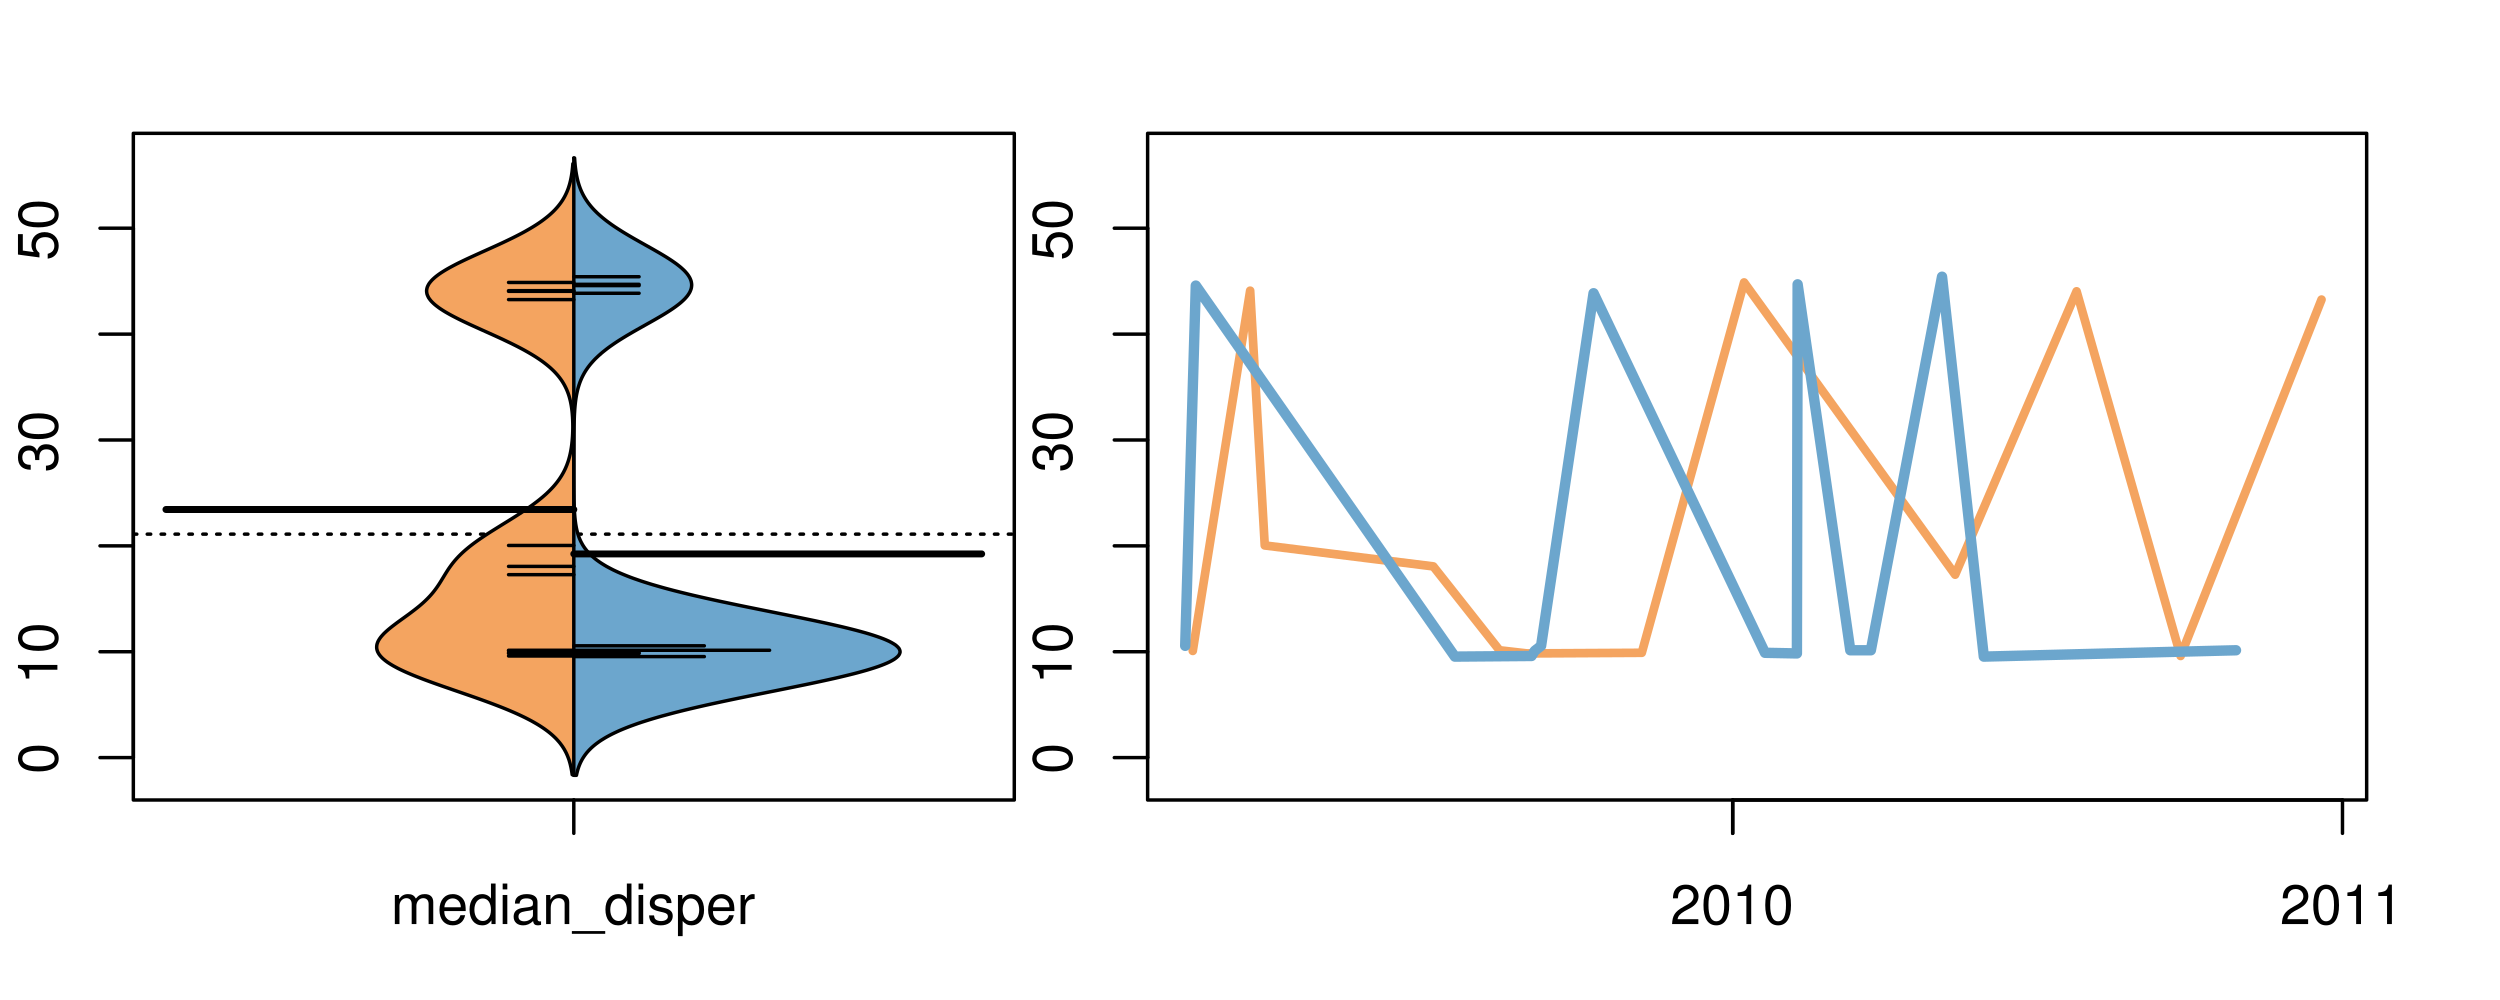 <?xml version="1.0" encoding="UTF-8"?>
<svg xmlns="http://www.w3.org/2000/svg" xmlns:xlink="http://www.w3.org/1999/xlink" width="540pt" height="216pt" viewBox="0 0 540 216" version="1.1">
<defs>
<g>
<symbol overflow="visible" id="glyph0-0">
<path style="stroke:none;" d="M -8.516 -3.297 C -8.516 -2.516 -8.156 -1.781 -7.578 -1.344 C -6.828 -0.797 -5.688 -0.516 -4.109 -0.516 C -1.25 -0.516 0.281 -1.469 0.281 -3.297 C 0.281 -5.094 -1.25 -6.078 -4.047 -6.078 C -5.703 -6.078 -6.797 -5.812 -7.578 -5.25 C -8.172 -4.812 -8.516 -4.109 -8.516 -3.297 Z M -7.578 -3.297 C -7.578 -4.438 -6.422 -5 -4.141 -5 C -1.734 -5 -0.594 -4.453 -0.594 -3.281 C -0.594 -2.156 -1.781 -1.594 -4.109 -1.594 C -6.438 -1.594 -7.578 -2.156 -7.578 -3.297 Z M -7.578 -3.297 "/>
</symbol>
<symbol overflow="visible" id="glyph0-1">
<path style="stroke:none;" d="M -6.062 -3.109 L 0 -3.109 L 0 -4.156 L -8.516 -4.156 L -8.516 -3.469 C -7.203 -3.094 -7.016 -2.859 -6.812 -1.219 L -6.062 -1.219 Z M -6.062 -3.109 "/>
</symbol>
<symbol overflow="visible" id="glyph0-2">
<path style="stroke:none;" d="M -3.906 -2.656 L -3.906 -3.234 C -3.906 -4.391 -3.391 -4.984 -2.359 -4.984 C -1.297 -4.984 -0.656 -4.328 -0.656 -3.234 C -0.656 -2.078 -1.234 -1.516 -2.469 -1.438 L -2.469 -0.391 C -1.781 -0.438 -1.344 -0.547 -0.953 -0.75 C -0.141 -1.188 0.281 -2.031 0.281 -3.188 C 0.281 -4.938 -0.766 -6.078 -2.375 -6.078 C -3.453 -6.078 -4.062 -5.656 -4.406 -4.625 C -4.719 -5.422 -5.312 -5.812 -6.172 -5.812 C -7.625 -5.812 -8.516 -4.844 -8.516 -3.234 C -8.516 -1.516 -7.578 -0.594 -5.766 -0.562 L -5.766 -1.625 C -6.281 -1.625 -6.562 -1.688 -6.828 -1.812 C -7.297 -2.047 -7.578 -2.578 -7.578 -3.234 C -7.578 -4.172 -7.031 -4.734 -6.125 -4.734 C -5.531 -4.734 -5.172 -4.531 -4.984 -4.062 C -4.859 -3.766 -4.812 -3.391 -4.797 -2.656 Z M -3.906 -2.656 "/>
</symbol>
<symbol overflow="visible" id="glyph0-3">
<path style="stroke:none;" d="M -8.516 -5.719 L -8.516 -1.312 L -3.875 -0.688 L -3.875 -1.656 C -4.469 -2.141 -4.672 -2.562 -4.672 -3.219 C -4.672 -4.359 -3.891 -5.078 -2.625 -5.078 C -1.406 -5.078 -0.656 -4.375 -0.656 -3.219 C -0.656 -2.297 -1.125 -1.734 -2.094 -1.469 L -2.094 -0.422 C -1.391 -0.562 -1.062 -0.688 -0.75 -0.938 C -0.094 -1.422 0.281 -2.281 0.281 -3.234 C 0.281 -4.953 -0.969 -6.156 -2.766 -6.156 C -4.453 -6.156 -5.609 -5.047 -5.609 -3.406 C -5.609 -2.812 -5.453 -2.328 -5.094 -1.844 L -7.469 -2.172 L -7.469 -5.719 Z M -8.516 -5.719 "/>
</symbol>
<symbol overflow="visible" id="glyph0-4">
<path style="stroke:none;" d="M -8.75 -5.938 L -8.75 -4.938 L -5.5 -4.938 C -6.125 -4.531 -6.469 -3.859 -6.469 -3.016 C -6.469 -1.375 -5.156 -0.312 -3.156 -0.312 C -1.031 -0.312 0.281 -1.359 0.281 -3.047 C 0.281 -3.906 -0.047 -4.516 -0.828 -5.047 L 0 -5.047 L 0 -5.938 Z M -5.531 -3.188 C -5.531 -4.266 -4.578 -4.938 -3.078 -4.938 C -1.625 -4.938 -0.656 -4.25 -0.656 -3.188 C -0.656 -2.094 -1.625 -1.359 -3.094 -1.359 C -4.562 -1.359 -5.531 -2.094 -5.531 -3.188 Z M -5.531 -3.188 "/>
</symbol>
<symbol overflow="visible" id="glyph0-5">
<path style="stroke:none;" d="M -6.281 -3.094 L -6.281 -2.047 L -7.266 -2.047 C -7.688 -2.047 -7.906 -2.297 -7.906 -2.75 C -7.906 -2.828 -7.906 -2.875 -7.891 -3.094 L -8.719 -3.094 C -8.766 -2.875 -8.781 -2.734 -8.781 -2.531 C -8.781 -1.609 -8.25 -1.062 -7.359 -1.062 L -6.281 -1.062 L -6.281 -0.219 L -5.469 -0.219 L -5.469 -1.062 L 0 -1.062 L 0 -2.047 L -5.469 -2.047 L -5.469 -3.094 Z M -6.281 -3.094 "/>
</symbol>
<symbol overflow="visible" id="glyph0-6">
<path style="stroke:none;" d="M 1.516 -6.938 L 1.516 0.266 L 2.109 0.266 L 2.109 -6.938 Z M 1.516 -6.938 "/>
</symbol>
<symbol overflow="visible" id="glyph0-7">
<path style="stroke:none;" d="M -6.469 -3.266 C -6.469 -1.5 -5.203 -0.438 -3.094 -0.438 C -0.984 -0.438 0.281 -1.484 0.281 -3.281 C 0.281 -5.047 -0.984 -6.125 -3.047 -6.125 C -5.219 -6.125 -6.469 -5.078 -6.469 -3.266 Z M -5.547 -3.281 C -5.547 -4.406 -4.625 -5.078 -3.062 -5.078 C -1.578 -5.078 -0.641 -4.375 -0.641 -3.281 C -0.641 -2.156 -1.578 -1.469 -3.094 -1.469 C -4.609 -1.469 -5.547 -2.156 -5.547 -3.281 Z M -5.547 -3.281 "/>
</symbol>
<symbol overflow="visible" id="glyph0-8">
<path style="stroke:none;" d="M -8.75 -1.828 L -8.75 -0.812 L 0 -0.812 L 0 -1.828 Z M -8.75 -1.828 "/>
</symbol>
<symbol overflow="visible" id="glyph0-9">
<path style="stroke:none;" d="M -1.25 -2.297 L -1.25 -1.047 L 0 -1.047 L 0 -2.297 Z M -1.25 -2.297 "/>
</symbol>
<symbol overflow="visible" id="glyph0-10">
<path style="stroke:none;" d="M -1.938 -0.641 C -0.547 -0.844 0.281 -1.75 0.281 -3.047 C 0.281 -3.984 -0.188 -4.844 -0.938 -5.328 C -1.766 -5.875 -2.812 -6.109 -4.359 -6.109 C -5.781 -6.109 -6.703 -5.891 -7.453 -5.391 C -8.141 -4.922 -8.516 -4.172 -8.516 -3.234 C -8.516 -1.625 -7.312 -0.453 -5.641 -0.453 C -4.062 -0.453 -2.938 -1.531 -2.938 -3.078 C -2.938 -3.875 -3.234 -4.469 -3.891 -5.016 C -1.812 -5 -0.656 -4.328 -0.656 -3.125 C -0.656 -2.375 -1.125 -1.859 -1.938 -1.688 Z M -7.578 -3.234 C -7.578 -4.219 -6.766 -4.953 -5.656 -4.953 C -4.625 -4.953 -3.875 -4.219 -3.875 -3.188 C -3.875 -2.172 -4.578 -1.531 -5.719 -1.531 C -6.797 -1.531 -7.578 -2.25 -7.578 -3.234 Z M -7.578 -3.234 "/>
</symbol>
<symbol overflow="visible" id="glyph0-11">
<path style="stroke:none;" d="M 0 -3.422 L -6.281 -5.828 L -6.281 -4.703 L -1.188 -2.922 L -6.281 -1.25 L -6.281 -0.125 L 0 -2.328 Z M 0 -3.422 "/>
</symbol>
<symbol overflow="visible" id="glyph0-12">
<path style="stroke:none;" d="M -0.594 -6.422 C -0.562 -6.312 -0.562 -6.266 -0.562 -6.203 C -0.562 -5.859 -0.75 -5.656 -1.062 -5.656 L -4.75 -5.656 C -5.875 -5.656 -6.469 -4.844 -6.469 -3.297 C -6.469 -2.391 -6.203 -1.625 -5.734 -1.219 C -5.406 -0.922 -5.047 -0.797 -4.422 -0.781 L -4.422 -1.781 C -5.203 -1.875 -5.547 -2.328 -5.547 -3.266 C -5.547 -4.156 -5.203 -4.672 -4.609 -4.672 L -4.344 -4.672 C -3.922 -4.672 -3.75 -4.422 -3.641 -3.625 C -3.469 -2.203 -3.422 -1.984 -3.266 -1.609 C -2.969 -0.875 -2.406 -0.5 -1.578 -0.5 C -0.438 -0.5 0.281 -1.297 0.281 -2.562 C 0.281 -3.359 0 -4 -0.641 -4.703 C -0.016 -4.781 0.281 -5.094 0.281 -5.734 C 0.281 -5.938 0.25 -6.094 0.172 -6.422 Z M -1.984 -4.672 C -1.641 -4.672 -1.438 -4.578 -1.156 -4.266 C -0.797 -3.859 -0.594 -3.375 -0.594 -2.781 C -0.594 -2 -0.969 -1.547 -1.609 -1.547 C -2.266 -1.547 -2.609 -1.984 -2.766 -3.062 C -2.906 -4.109 -2.953 -4.328 -3.109 -4.672 Z M -1.984 -4.672 "/>
</symbol>
<symbol overflow="visible" id="glyph0-13">
<path style="stroke:none;" d="M 0 -5.781 L -6.281 -5.781 L -6.281 -4.781 L -2.719 -4.781 C -1.438 -4.781 -0.594 -4.109 -0.594 -3.078 C -0.594 -2.281 -1.078 -1.781 -1.844 -1.781 L -6.281 -1.781 L -6.281 -0.781 L -1.438 -0.781 C -0.391 -0.781 0.281 -1.562 0.281 -2.781 C 0.281 -3.703 -0.047 -4.297 -0.875 -4.891 L 0 -4.891 Z M 0 -5.781 "/>
</symbol>
<symbol overflow="visible" id="glyph0-14">
<path style="stroke:none;" d="M -2.812 -6.156 C -3.766 -6.156 -4.344 -6.078 -4.812 -5.906 C -5.844 -5.5 -6.469 -4.531 -6.469 -3.359 C -6.469 -1.609 -5.125 -0.484 -3.062 -0.484 C -1 -0.484 0.281 -1.578 0.281 -3.344 C 0.281 -4.781 -0.547 -5.766 -1.906 -6.031 L -1.906 -5.016 C -1.078 -4.734 -0.641 -4.172 -0.641 -3.375 C -0.641 -2.734 -0.938 -2.203 -1.469 -1.859 C -1.828 -1.625 -2.188 -1.531 -2.812 -1.531 Z M -3.625 -1.547 C -4.781 -1.625 -5.547 -2.344 -5.547 -3.344 C -5.547 -4.328 -4.734 -5.094 -3.703 -5.094 C -3.672 -5.094 -3.641 -5.094 -3.625 -5.078 Z M -3.625 -1.547 "/>
</symbol>
<symbol overflow="visible" id="glyph1-0">
<path style="stroke:none;" d="M 0.844 -6.281 L 0.844 0 L 1.844 0 L 1.844 -3.953 C 1.844 -4.859 2.516 -5.594 3.328 -5.594 C 4.062 -5.594 4.484 -5.141 4.484 -4.328 L 4.484 0 L 5.5 0 L 5.5 -3.953 C 5.5 -4.859 6.156 -5.594 6.969 -5.594 C 7.703 -5.594 8.141 -5.125 8.141 -4.328 L 8.141 0 L 9.141 0 L 9.141 -4.719 C 9.141 -5.844 8.5 -6.469 7.312 -6.469 C 6.484 -6.469 5.969 -6.219 5.391 -5.516 C 5.016 -6.188 4.516 -6.469 3.703 -6.469 C 2.859 -6.469 2.297 -6.156 1.766 -5.406 L 1.766 -6.281 Z M 0.844 -6.281 "/>
</symbol>
<symbol overflow="visible" id="glyph1-1">
<path style="stroke:none;" d="M 6.156 -2.812 C 6.156 -3.766 6.078 -4.344 5.906 -4.812 C 5.5 -5.844 4.531 -6.469 3.359 -6.469 C 1.609 -6.469 0.484 -5.125 0.484 -3.062 C 0.484 -1 1.578 0.281 3.344 0.281 C 4.781 0.281 5.766 -0.547 6.031 -1.906 L 5.016 -1.906 C 4.734 -1.078 4.172 -0.641 3.375 -0.641 C 2.734 -0.641 2.203 -0.938 1.859 -1.469 C 1.625 -1.828 1.531 -2.188 1.531 -2.812 Z M 1.547 -3.625 C 1.625 -4.781 2.344 -5.547 3.344 -5.547 C 4.328 -5.547 5.094 -4.734 5.094 -3.703 C 5.094 -3.672 5.094 -3.641 5.078 -3.625 Z M 1.547 -3.625 "/>
</symbol>
<symbol overflow="visible" id="glyph1-2">
<path style="stroke:none;" d="M 5.938 -8.75 L 4.938 -8.75 L 4.938 -5.5 C 4.531 -6.125 3.859 -6.469 3.016 -6.469 C 1.375 -6.469 0.312 -5.156 0.312 -3.156 C 0.312 -1.031 1.359 0.281 3.047 0.281 C 3.906 0.281 4.516 -0.047 5.047 -0.828 L 5.047 0 L 5.938 0 Z M 3.188 -5.531 C 4.266 -5.531 4.938 -4.578 4.938 -3.078 C 4.938 -1.625 4.25 -0.656 3.188 -0.656 C 2.094 -0.656 1.359 -1.625 1.359 -3.094 C 1.359 -4.562 2.094 -5.531 3.188 -5.531 Z M 3.188 -5.531 "/>
</symbol>
<symbol overflow="visible" id="glyph1-3">
<path style="stroke:none;" d="M 1.797 -6.281 L 0.797 -6.281 L 0.797 0 L 1.797 0 Z M 1.797 -8.75 L 0.797 -8.75 L 0.797 -7.484 L 1.797 -7.484 Z M 1.797 -8.75 "/>
</symbol>
<symbol overflow="visible" id="glyph1-4">
<path style="stroke:none;" d="M 6.422 -0.594 C 6.312 -0.562 6.266 -0.562 6.203 -0.562 C 5.859 -0.562 5.656 -0.75 5.656 -1.062 L 5.656 -4.75 C 5.656 -5.875 4.844 -6.469 3.297 -6.469 C 2.391 -6.469 1.625 -6.203 1.219 -5.734 C 0.922 -5.406 0.797 -5.047 0.781 -4.422 L 1.781 -4.422 C 1.875 -5.203 2.328 -5.547 3.266 -5.547 C 4.156 -5.547 4.672 -5.203 4.672 -4.609 L 4.672 -4.344 C 4.672 -3.922 4.422 -3.75 3.625 -3.641 C 2.203 -3.469 1.984 -3.422 1.609 -3.266 C 0.875 -2.969 0.5 -2.406 0.5 -1.578 C 0.5 -0.438 1.297 0.281 2.562 0.281 C 3.359 0.281 4 0 4.703 -0.641 C 4.781 -0.016 5.094 0.281 5.734 0.281 C 5.938 0.281 6.094 0.25 6.422 0.172 Z M 4.672 -1.984 C 4.672 -1.641 4.578 -1.438 4.266 -1.156 C 3.859 -0.797 3.375 -0.594 2.781 -0.594 C 2 -0.594 1.547 -0.969 1.547 -1.609 C 1.547 -2.266 1.984 -2.609 3.062 -2.766 C 4.109 -2.906 4.328 -2.953 4.672 -3.109 Z M 4.672 -1.984 "/>
</symbol>
<symbol overflow="visible" id="glyph1-5">
<path style="stroke:none;" d="M 0.844 -6.281 L 0.844 0 L 1.844 0 L 1.844 -3.469 C 1.844 -4.75 2.516 -5.594 3.547 -5.594 C 4.344 -5.594 4.844 -5.109 4.844 -4.359 L 4.844 0 L 5.844 0 L 5.844 -4.75 C 5.844 -5.797 5.062 -6.469 3.859 -6.469 C 2.922 -6.469 2.312 -6.109 1.766 -5.234 L 1.766 -6.281 Z M 0.844 -6.281 "/>
</symbol>
<symbol overflow="visible" id="glyph1-6">
<path style="stroke:none;" d="M 6.938 1.516 L -0.266 1.516 L -0.266 2.109 L 6.938 2.109 Z M 6.938 1.516 "/>
</symbol>
<symbol overflow="visible" id="glyph1-7">
<path style="stroke:none;" d="M 5.25 -4.531 C 5.25 -5.766 4.422 -6.469 2.969 -6.469 C 1.516 -6.469 0.562 -5.719 0.562 -4.547 C 0.562 -3.562 1.062 -3.094 2.562 -2.734 L 3.484 -2.516 C 4.188 -2.344 4.469 -2.094 4.469 -1.625 C 4.469 -1.047 3.875 -0.641 3 -0.641 C 2.453 -0.641 2 -0.797 1.75 -1.062 C 1.594 -1.25 1.531 -1.422 1.469 -1.875 L 0.406 -1.875 C 0.453 -0.422 1.266 0.281 2.922 0.281 C 4.5 0.281 5.516 -0.5 5.516 -1.719 C 5.516 -2.656 4.984 -3.172 3.734 -3.469 L 2.766 -3.703 C 1.953 -3.891 1.609 -4.156 1.609 -4.594 C 1.609 -5.172 2.125 -5.547 2.938 -5.547 C 3.75 -5.547 4.172 -5.203 4.203 -4.531 Z M 5.25 -4.531 "/>
</symbol>
<symbol overflow="visible" id="glyph1-8">
<path style="stroke:none;" d="M 0.641 2.609 L 1.656 2.609 L 1.656 -0.656 C 2.188 -0.016 2.766 0.281 3.594 0.281 C 5.203 0.281 6.281 -1.031 6.281 -3.031 C 6.281 -5.141 5.25 -6.469 3.578 -6.469 C 2.719 -6.469 2.047 -6.078 1.578 -5.344 L 1.578 -6.281 L 0.641 -6.281 Z M 3.406 -5.531 C 4.516 -5.531 5.234 -4.562 5.234 -3.062 C 5.234 -1.625 4.5 -0.656 3.406 -0.656 C 2.359 -0.656 1.656 -1.625 1.656 -3.094 C 1.656 -4.578 2.359 -5.531 3.406 -5.531 Z M 3.406 -5.531 "/>
</symbol>
<symbol overflow="visible" id="glyph1-9">
<path style="stroke:none;" d="M 0.828 -6.281 L 0.828 0 L 1.844 0 L 1.844 -3.266 C 1.844 -4.156 2.062 -4.75 2.547 -5.094 C 2.859 -5.328 3.156 -5.406 3.859 -5.406 L 3.859 -6.438 C 3.688 -6.453 3.594 -6.469 3.469 -6.469 C 2.812 -6.469 2.328 -6.078 1.75 -5.141 L 1.75 -6.281 Z M 0.828 -6.281 "/>
</symbol>
<symbol overflow="visible" id="glyph1-10">
<path style="stroke:none;" d="M 6.078 -1.047 L 1.594 -1.047 C 1.703 -1.734 2.094 -2.188 3.125 -2.797 L 4.328 -3.438 C 5.516 -4.094 6.125 -4.969 6.125 -6.016 C 6.125 -6.719 5.844 -7.375 5.344 -7.844 C 4.844 -8.297 4.219 -8.516 3.406 -8.516 C 2.328 -8.516 1.531 -8.125 1.062 -7.406 C 0.75 -6.953 0.625 -6.422 0.594 -5.562 L 1.656 -5.562 C 1.688 -6.125 1.766 -6.484 1.906 -6.75 C 2.188 -7.266 2.734 -7.578 3.375 -7.578 C 4.328 -7.578 5.047 -6.906 5.047 -5.984 C 5.047 -5.312 4.656 -4.734 3.906 -4.312 L 2.797 -3.688 C 1.016 -2.672 0.5 -1.875 0.406 0 L 6.078 0 Z M 6.078 -1.047 "/>
</symbol>
<symbol overflow="visible" id="glyph1-11">
<path style="stroke:none;" d="M 3.297 -8.516 C 2.516 -8.516 1.781 -8.156 1.344 -7.578 C 0.797 -6.828 0.516 -5.688 0.516 -4.109 C 0.516 -1.25 1.469 0.281 3.297 0.281 C 5.094 0.281 6.078 -1.25 6.078 -4.047 C 6.078 -5.703 5.812 -6.797 5.25 -7.578 C 4.812 -8.172 4.109 -8.516 3.297 -8.516 Z M 3.297 -7.578 C 4.438 -7.578 5 -6.422 5 -4.141 C 5 -1.734 4.453 -0.594 3.281 -0.594 C 2.156 -0.594 1.594 -1.781 1.594 -4.109 C 1.594 -6.438 2.156 -7.578 3.297 -7.578 Z M 3.297 -7.578 "/>
</symbol>
<symbol overflow="visible" id="glyph1-12">
<path style="stroke:none;" d="M 3.109 -6.062 L 3.109 0 L 4.156 0 L 4.156 -8.516 L 3.469 -8.516 C 3.094 -7.203 2.859 -7.016 1.219 -6.812 L 1.219 -6.062 Z M 3.109 -6.062 "/>
</symbol>
</g>
<clipPath id="clip1">
  <path d="M 28.801 28.801 L 220.086 28.801 L 220.086 173.801 L 28.801 173.801 Z M 28.801 28.801 "/>
</clipPath>
<clipPath id="clip2">
  <path d="M 247.887 28.801 L 512.199 28.801 L 512.199 173.801 L 247.887 173.801 Z M 247.887 28.801 "/>
</clipPath>
<clipPath id="clip3">
  <path d="M 233.484 14.398 L 526.598 14.398 L 526.598 188.199 L 233.484 188.199 Z M 233.484 14.398 "/>
</clipPath>
<clipPath id="clip4">
  <path d="M 247.887 28.801 L 512.199 28.801 L 512.199 173.801 L 247.887 173.801 Z M 247.887 28.801 "/>
</clipPath>
</defs>
<g id="surface111">
<path style="fill:none;stroke-width:0.75;stroke-linecap:round;stroke-linejoin:round;stroke:rgb(0%,0%,0%);stroke-opacity:1;stroke-miterlimit:10;" d="M 28.801 172.801 L 219.086 172.801 L 219.086 28.801 L 28.801 28.801 L 28.801 172.801 "/>
<path style="fill:none;stroke-width:0.75;stroke-linecap:round;stroke-linejoin:round;stroke:rgb(0%,0%,0%);stroke-opacity:1;stroke-miterlimit:10;" d="M 28.801 163.645 L 28.801 49.297 "/>
<path style="fill:none;stroke-width:0.75;stroke-linecap:round;stroke-linejoin:round;stroke:rgb(0%,0%,0%);stroke-opacity:1;stroke-miterlimit:10;" d="M 28.801 163.645 L 21.602 163.645 "/>
<path style="fill:none;stroke-width:0.75;stroke-linecap:round;stroke-linejoin:round;stroke:rgb(0%,0%,0%);stroke-opacity:1;stroke-miterlimit:10;" d="M 28.801 140.777 L 21.602 140.777 "/>
<path style="fill:none;stroke-width:0.75;stroke-linecap:round;stroke-linejoin:round;stroke:rgb(0%,0%,0%);stroke-opacity:1;stroke-miterlimit:10;" d="M 28.801 117.906 L 21.602 117.906 "/>
<path style="fill:none;stroke-width:0.75;stroke-linecap:round;stroke-linejoin:round;stroke:rgb(0%,0%,0%);stroke-opacity:1;stroke-miterlimit:10;" d="M 28.801 95.035 L 21.602 95.035 "/>
<path style="fill:none;stroke-width:0.75;stroke-linecap:round;stroke-linejoin:round;stroke:rgb(0%,0%,0%);stroke-opacity:1;stroke-miterlimit:10;" d="M 28.801 72.168 L 21.602 72.168 "/>
<path style="fill:none;stroke-width:0.75;stroke-linecap:round;stroke-linejoin:round;stroke:rgb(0%,0%,0%);stroke-opacity:1;stroke-miterlimit:10;" d="M 28.801 49.297 L 21.602 49.297 "/>
<g style="fill:rgb(0%,0%,0%);fill-opacity:1;">
  <use xlink:href="#glyph0-0" x="12.396" y="167.145"/>
</g>
<g style="fill:rgb(0%,0%,0%);fill-opacity:1;">
  <use xlink:href="#glyph0-1" x="12.396" y="147.777"/>
  <use xlink:href="#glyph0-0" x="12.396" y="141.105"/>
</g>
<g style="fill:rgb(0%,0%,0%);fill-opacity:1;">
  <use xlink:href="#glyph0-2" x="12.396" y="102.035"/>
  <use xlink:href="#glyph0-0" x="12.396" y="95.363"/>
</g>
<g style="fill:rgb(0%,0%,0%);fill-opacity:1;">
  <use xlink:href="#glyph0-3" x="12.396" y="56.297"/>
  <use xlink:href="#glyph0-0" x="12.396" y="49.625"/>
</g>
<path style="fill:none;stroke-width:0.75;stroke-linecap:round;stroke-linejoin:round;stroke:rgb(0%,0%,0%);stroke-opacity:1;stroke-miterlimit:10;" d="M 123.941 172.801 L 123.941 172.801 "/>
<path style="fill:none;stroke-width:0.75;stroke-linecap:round;stroke-linejoin:round;stroke:rgb(0%,0%,0%);stroke-opacity:1;stroke-miterlimit:10;" d="M 123.941 172.801 L 123.941 180 "/>
<g style="fill:rgb(0%,0%,0%);fill-opacity:1;">
  <use xlink:href="#glyph1-0" x="84.441" y="199.596"/>
  <use xlink:href="#glyph1-1" x="94.438" y="199.596"/>
  <use xlink:href="#glyph1-2" x="101.109" y="199.596"/>
  <use xlink:href="#glyph1-3" x="107.781" y="199.596"/>
  <use xlink:href="#glyph1-4" x="110.445" y="199.596"/>
  <use xlink:href="#glyph1-5" x="117.117" y="199.596"/>
  <use xlink:href="#glyph1-6" x="123.789" y="199.596"/>
  <use xlink:href="#glyph1-2" x="130.461" y="199.596"/>
  <use xlink:href="#glyph1-3" x="137.133" y="199.596"/>
  <use xlink:href="#glyph1-7" x="139.797" y="199.596"/>
  <use xlink:href="#glyph1-8" x="145.797" y="199.596"/>
  <use xlink:href="#glyph1-1" x="152.469" y="199.596"/>
  <use xlink:href="#glyph1-9" x="159.141" y="199.596"/>
</g>
<g clip-path="url(#clip1)" clip-rule="nonzero">
<path style="fill:none;stroke-width:0.75;stroke-linecap:round;stroke-linejoin:round;stroke:rgb(0%,0%,0%);stroke-opacity:1;stroke-dasharray:0.75,2.25;stroke-miterlimit:10;" d="M 28.801 115.379 L 219.086 115.379 "/>
<path style=" stroke:none;fill-rule:nonzero;fill:rgb(95.686%,64.314%,37.647%);fill-opacity:1;" d="M 123.941 35.367 L 123.738 35.367 L 123.719 35.625 L 123.695 35.887 L 123.672 36.145 L 123.617 36.66 L 123.555 37.176 L 123.438 37.949 L 123.391 38.207 L 123.344 38.469 L 123.234 38.984 L 123.109 39.5 L 123.039 39.758 L 122.965 40.016 L 122.801 40.531 L 122.711 40.793 L 122.508 41.309 L 122.398 41.566 L 122.281 41.824 L 122.156 42.082 L 122.027 42.34 L 121.887 42.598 L 121.738 42.855 L 121.582 43.117 L 121.418 43.375 L 121.242 43.633 L 121.059 43.891 L 120.863 44.148 L 120.66 44.406 L 120.449 44.664 L 120.223 44.922 L 119.988 45.18 L 119.742 45.441 L 119.484 45.699 L 119.215 45.957 L 118.934 46.215 L 118.641 46.473 L 118.336 46.73 L 118.016 46.988 L 117.684 47.246 L 117.344 47.504 L 116.988 47.766 L 116.621 48.023 L 116.242 48.281 L 115.848 48.539 L 115.441 48.797 L 115.023 49.055 L 114.594 49.312 L 114.148 49.57 L 113.699 49.828 L 113.23 50.09 L 112.754 50.348 L 112.266 50.605 L 111.766 50.863 L 111.258 51.121 L 110.742 51.379 L 110.215 51.637 L 109.68 51.895 L 109.141 52.152 L 108.59 52.414 L 108.035 52.672 L 107.473 52.93 L 106.906 53.188 L 105.766 53.703 L 104.617 54.219 L 104.039 54.477 L 103.469 54.738 L 102.895 54.996 L 101.762 55.512 L 101.203 55.77 L 100.652 56.027 L 100.109 56.285 L 99.574 56.543 L 99.047 56.801 L 98.535 57.059 L 98.035 57.32 L 97.547 57.578 L 97.074 57.836 L 96.617 58.094 L 96.176 58.352 L 95.758 58.609 L 95.352 58.867 L 94.969 59.125 L 94.609 59.383 L 94.266 59.645 L 93.949 59.902 L 93.66 60.16 L 93.387 60.418 L 93.145 60.676 L 92.926 60.934 L 92.727 61.191 L 92.566 61.449 L 92.43 61.707 L 92.312 61.969 L 92.234 62.227 L 92.18 62.484 L 92.145 62.742 L 92.152 63 L 92.184 63.258 L 92.234 63.516 L 92.328 63.773 L 92.441 64.031 L 92.574 64.293 L 92.75 64.551 L 92.945 64.809 L 93.16 65.066 L 93.414 65.324 L 93.684 65.582 L 93.977 65.84 L 94.301 66.098 L 94.641 66.355 L 95 66.617 L 95.391 66.875 L 95.793 67.133 L 96.215 67.391 L 96.66 67.648 L 97.117 67.906 L 97.59 68.164 L 98.082 68.422 L 98.582 68.68 L 99.098 68.941 L 99.621 69.199 L 100.156 69.457 L 100.703 69.715 L 101.254 69.973 L 101.812 70.23 L 102.379 70.488 L 103.52 71.004 L 104.094 71.266 L 106.391 72.297 L 106.961 72.555 L 108.086 73.07 L 108.641 73.328 L 109.188 73.59 L 109.73 73.848 L 110.266 74.105 L 110.789 74.363 L 111.305 74.621 L 111.816 74.879 L 112.309 75.137 L 112.797 75.395 L 113.273 75.652 L 113.738 75.914 L 114.191 76.172 L 114.633 76.43 L 115.062 76.688 L 115.48 76.945 L 115.883 77.203 L 116.273 77.461 L 116.656 77.719 L 117.023 77.977 L 117.375 78.234 L 117.719 78.496 L 118.047 78.754 L 118.363 79.012 L 118.668 79.27 L 118.961 79.527 L 119.238 79.785 L 119.508 80.043 L 119.766 80.301 L 120.008 80.559 L 120.246 80.82 L 120.469 81.078 L 120.68 81.336 L 120.883 81.594 L 121.074 81.852 L 121.258 82.109 L 121.434 82.367 L 121.594 82.625 L 121.75 82.883 L 121.898 83.145 L 122.035 83.402 L 122.164 83.66 L 122.289 83.918 L 122.406 84.176 L 122.617 84.691 L 122.711 84.949 L 122.801 85.207 L 122.887 85.469 L 122.965 85.727 L 123.105 86.242 L 123.168 86.5 L 123.227 86.758 L 123.281 87.016 L 123.332 87.273 L 123.379 87.531 L 123.422 87.793 L 123.461 88.051 L 123.496 88.309 L 123.559 88.824 L 123.586 89.082 L 123.609 89.34 L 123.648 89.855 L 123.668 90.117 L 123.68 90.375 L 123.695 90.633 L 123.719 91.406 L 123.727 91.922 L 123.727 92.441 L 123.723 92.699 L 123.715 92.957 L 123.711 93.215 L 123.699 93.473 L 123.691 93.73 L 123.676 93.988 L 123.664 94.246 L 123.645 94.504 L 123.625 94.766 L 123.605 95.023 L 123.582 95.281 L 123.527 95.797 L 123.496 96.055 L 123.426 96.57 L 123.387 96.828 L 123.344 97.09 L 123.25 97.605 L 123.141 98.121 L 123.016 98.637 L 122.875 99.152 L 122.797 99.41 L 122.715 99.672 L 122.625 99.93 L 122.438 100.445 L 122.332 100.703 L 122.223 100.961 L 122.109 101.219 L 121.988 101.477 L 121.859 101.734 L 121.727 101.996 L 121.582 102.254 L 121.434 102.512 L 121.281 102.77 L 121.117 103.027 L 120.949 103.285 L 120.773 103.543 L 120.586 103.801 L 120.395 104.059 L 120.195 104.32 L 119.984 104.578 L 119.766 104.836 L 119.543 105.094 L 119.305 105.352 L 119.062 105.609 L 118.812 105.867 L 118.555 106.125 L 118.285 106.383 L 118.012 106.645 L 117.723 106.902 L 117.43 107.16 L 117.129 107.418 L 116.816 107.676 L 116.5 107.934 L 116.176 108.191 L 115.84 108.449 L 115.496 108.707 L 115.148 108.969 L 114.793 109.227 L 114.43 109.484 L 114.062 109.742 L 113.305 110.258 L 112.918 110.516 L 112.129 111.031 L 111.727 111.293 L 110.914 111.809 L 110.504 112.066 L 109.676 112.582 L 108.422 113.355 L 108.008 113.617 L 107.59 113.875 L 106.762 114.391 L 106.355 114.648 L 105.945 114.906 L 105.543 115.164 L 105.148 115.422 L 104.75 115.68 L 104.363 115.941 L 103.98 116.199 L 103.605 116.457 L 103.234 116.715 L 102.516 117.23 L 102.172 117.488 L 101.832 117.746 L 101.5 118.004 L 101.18 118.262 L 100.867 118.523 L 100.559 118.781 L 100.266 119.039 L 99.98 119.297 L 99.703 119.555 L 99.438 119.812 L 99.18 120.07 L 98.926 120.328 L 98.688 120.586 L 98.457 120.848 L 98.23 121.105 L 97.809 121.621 L 97.609 121.879 L 97.418 122.137 L 97.23 122.395 L 97.047 122.652 L 96.871 122.91 L 96.699 123.172 L 96.371 123.688 L 96.051 124.203 L 95.738 124.719 L 95.578 124.977 L 95.422 125.234 L 95.262 125.496 L 95.102 125.754 L 94.938 126.012 L 94.77 126.27 L 94.598 126.527 L 94.422 126.785 L 94.238 127.043 L 94.051 127.301 L 93.855 127.559 L 93.652 127.82 L 93.441 128.078 L 93.223 128.336 L 92.996 128.594 L 92.762 128.852 L 92.516 129.109 L 92.266 129.367 L 92 129.625 L 91.73 129.883 L 91.449 130.145 L 91.16 130.402 L 90.863 130.66 L 90.559 130.918 L 90.242 131.176 L 89.918 131.434 L 89.59 131.691 L 89.254 131.949 L 88.914 132.207 L 88.566 132.469 L 88.219 132.727 L 87.152 133.5 L 86.793 133.758 L 86.082 134.273 L 85.73 134.531 L 85.383 134.793 L 85.043 135.051 L 84.707 135.309 L 84.383 135.566 L 84.066 135.824 L 83.762 136.082 L 83.469 136.34 L 83.191 136.598 L 82.922 136.855 L 82.68 137.117 L 82.449 137.375 L 82.234 137.633 L 82.047 137.891 L 81.879 138.148 L 81.727 138.406 L 81.605 138.664 L 81.508 138.922 L 81.426 139.18 L 81.383 139.438 L 81.363 139.699 L 81.363 139.957 L 81.402 140.215 L 81.465 140.473 L 81.551 140.73 L 81.68 140.988 L 81.828 141.246 L 82.008 141.504 L 82.223 141.762 L 82.461 142.023 L 82.73 142.281 L 83.035 142.539 L 83.359 142.797 L 83.715 143.055 L 84.105 143.312 L 84.52 143.57 L 84.957 143.828 L 85.43 144.086 L 85.918 144.348 L 86.434 144.605 L 86.977 144.863 L 87.535 145.121 L 88.121 145.379 L 88.727 145.637 L 89.348 145.895 L 89.988 146.152 L 90.648 146.41 L 91.316 146.672 L 92.004 146.93 L 92.707 147.188 L 93.414 147.445 L 94.133 147.703 L 95.594 148.219 L 96.336 148.477 L 97.082 148.734 L 97.828 148.996 L 99.328 149.512 L 100.82 150.027 L 101.562 150.285 L 102.301 150.543 L 103.031 150.801 L 103.758 151.059 L 104.477 151.32 L 105.184 151.578 L 105.883 151.836 L 106.57 152.094 L 107.246 152.352 L 107.914 152.609 L 108.566 152.867 L 109.203 153.125 L 109.828 153.383 L 110.441 153.645 L 111.035 153.902 L 111.617 154.16 L 112.184 154.418 L 112.73 154.676 L 113.266 154.934 L 113.781 155.191 L 114.281 155.449 L 114.77 155.707 L 115.234 155.969 L 115.688 156.227 L 116.125 156.484 L 116.543 156.742 L 116.941 157 L 117.332 157.258 L 117.703 157.516 L 118.055 157.773 L 118.398 158.031 L 118.723 158.289 L 119.035 158.551 L 119.332 158.809 L 119.613 159.066 L 119.883 159.324 L 120.141 159.582 L 120.379 159.84 L 120.609 160.098 L 120.832 160.355 L 121.035 160.613 L 121.23 160.875 L 121.418 161.133 L 121.59 161.391 L 121.754 161.648 L 121.91 161.906 L 122.191 162.422 L 122.32 162.68 L 122.438 162.938 L 122.551 163.199 L 122.656 163.457 L 122.754 163.715 L 122.848 163.973 L 122.934 164.23 L 123.012 164.488 L 123.086 164.746 L 123.156 165.004 L 123.219 165.262 L 123.277 165.523 L 123.336 165.781 L 123.383 166.039 L 123.434 166.297 L 123.477 166.555 L 123.555 167.07 L 123.59 167.328 L 123.941 167.328 Z M 123.941 35.367 "/>
<path style="fill:none;stroke-width:0.75;stroke-linecap:round;stroke-linejoin:round;stroke:rgb(0%,0%,0%);stroke-opacity:1;stroke-miterlimit:10;" d="M 123.941 35.367 L 123.738 35.367 L 123.719 35.625 L 123.695 35.887 L 123.672 36.145 L 123.617 36.66 L 123.555 37.176 L 123.438 37.949 L 123.391 38.207 L 123.344 38.469 L 123.234 38.984 L 123.109 39.5 L 123.039 39.758 L 122.965 40.016 L 122.801 40.531 L 122.711 40.793 L 122.508 41.309 L 122.398 41.566 L 122.281 41.824 L 122.156 42.082 L 122.027 42.34 L 121.887 42.598 L 121.738 42.855 L 121.582 43.117 L 121.418 43.375 L 121.242 43.633 L 121.059 43.891 L 120.863 44.148 L 120.66 44.406 L 120.449 44.664 L 120.223 44.922 L 119.988 45.18 L 119.742 45.441 L 119.484 45.699 L 119.215 45.957 L 118.934 46.215 L 118.641 46.473 L 118.336 46.73 L 118.016 46.988 L 117.684 47.246 L 117.344 47.504 L 116.988 47.766 L 116.621 48.023 L 116.242 48.281 L 115.848 48.539 L 115.441 48.797 L 115.023 49.055 L 114.594 49.312 L 114.148 49.57 L 113.699 49.828 L 113.23 50.09 L 112.754 50.348 L 112.266 50.605 L 111.766 50.863 L 111.258 51.121 L 110.742 51.379 L 110.215 51.637 L 109.68 51.895 L 109.141 52.152 L 108.59 52.414 L 108.035 52.672 L 107.473 52.93 L 106.906 53.188 L 105.766 53.703 L 104.617 54.219 L 104.039 54.477 L 103.469 54.738 L 102.895 54.996 L 101.762 55.512 L 101.203 55.77 L 100.652 56.027 L 100.109 56.285 L 99.574 56.543 L 99.047 56.801 L 98.535 57.059 L 98.035 57.32 L 97.547 57.578 L 97.074 57.836 L 96.617 58.094 L 96.176 58.352 L 95.758 58.609 L 95.352 58.867 L 94.969 59.125 L 94.609 59.383 L 94.266 59.645 L 93.949 59.902 L 93.66 60.16 L 93.387 60.418 L 93.145 60.676 L 92.926 60.934 L 92.727 61.191 L 92.566 61.449 L 92.43 61.707 L 92.312 61.969 L 92.234 62.227 L 92.18 62.484 L 92.145 62.742 L 92.152 63 L 92.184 63.258 L 92.234 63.516 L 92.328 63.773 L 92.441 64.031 L 92.574 64.293 L 92.75 64.551 L 92.945 64.809 L 93.16 65.066 L 93.414 65.324 L 93.684 65.582 L 93.977 65.84 L 94.301 66.098 L 94.641 66.355 L 95 66.617 L 95.391 66.875 L 95.793 67.133 L 96.215 67.391 L 96.66 67.648 L 97.117 67.906 L 97.59 68.164 L 98.082 68.422 L 98.582 68.68 L 99.098 68.941 L 99.621 69.199 L 100.156 69.457 L 100.703 69.715 L 101.254 69.973 L 101.812 70.23 L 102.379 70.488 L 103.52 71.004 L 104.094 71.266 L 106.391 72.297 L 106.961 72.555 L 108.086 73.07 L 108.641 73.328 L 109.188 73.59 L 109.73 73.848 L 110.266 74.105 L 110.789 74.363 L 111.305 74.621 L 111.816 74.879 L 112.309 75.137 L 112.797 75.395 L 113.273 75.652 L 113.738 75.914 L 114.191 76.172 L 114.633 76.43 L 115.062 76.688 L 115.48 76.945 L 115.883 77.203 L 116.273 77.461 L 116.656 77.719 L 117.023 77.977 L 117.375 78.234 L 117.719 78.496 L 118.047 78.754 L 118.363 79.012 L 118.668 79.27 L 118.961 79.527 L 119.238 79.785 L 119.508 80.043 L 119.766 80.301 L 120.008 80.559 L 120.246 80.82 L 120.469 81.078 L 120.68 81.336 L 120.883 81.594 L 121.074 81.852 L 121.258 82.109 L 121.434 82.367 L 121.594 82.625 L 121.75 82.883 L 121.898 83.145 L 122.035 83.402 L 122.164 83.66 L 122.289 83.918 L 122.406 84.176 L 122.617 84.691 L 122.711 84.949 L 122.801 85.207 L 122.887 85.469 L 122.965 85.727 L 123.105 86.242 L 123.168 86.5 L 123.227 86.758 L 123.281 87.016 L 123.332 87.273 L 123.379 87.531 L 123.422 87.793 L 123.461 88.051 L 123.496 88.309 L 123.559 88.824 L 123.586 89.082 L 123.609 89.34 L 123.648 89.855 L 123.668 90.117 L 123.68 90.375 L 123.695 90.633 L 123.719 91.406 L 123.727 91.922 L 123.727 92.441 L 123.723 92.699 L 123.715 92.957 L 123.711 93.215 L 123.699 93.473 L 123.691 93.73 L 123.676 93.988 L 123.664 94.246 L 123.645 94.504 L 123.625 94.766 L 123.605 95.023 L 123.582 95.281 L 123.527 95.797 L 123.496 96.055 L 123.426 96.57 L 123.387 96.828 L 123.344 97.09 L 123.25 97.605 L 123.141 98.121 L 123.016 98.637 L 122.875 99.152 L 122.797 99.41 L 122.715 99.672 L 122.625 99.93 L 122.438 100.445 L 122.332 100.703 L 122.223 100.961 L 122.109 101.219 L 121.988 101.477 L 121.859 101.734 L 121.727 101.996 L 121.582 102.254 L 121.434 102.512 L 121.281 102.77 L 121.117 103.027 L 120.949 103.285 L 120.773 103.543 L 120.586 103.801 L 120.395 104.059 L 120.195 104.32 L 119.984 104.578 L 119.766 104.836 L 119.543 105.094 L 119.305 105.352 L 119.062 105.609 L 118.812 105.867 L 118.555 106.125 L 118.285 106.383 L 118.012 106.645 L 117.723 106.902 L 117.43 107.16 L 117.129 107.418 L 116.816 107.676 L 116.5 107.934 L 116.176 108.191 L 115.84 108.449 L 115.496 108.707 L 115.148 108.969 L 114.793 109.227 L 114.43 109.484 L 114.062 109.742 L 113.305 110.258 L 112.918 110.516 L 112.129 111.031 L 111.727 111.293 L 110.914 111.809 L 110.504 112.066 L 109.676 112.582 L 108.422 113.355 L 108.008 113.617 L 107.59 113.875 L 106.762 114.391 L 106.355 114.648 L 105.945 114.906 L 105.543 115.164 L 105.148 115.422 L 104.75 115.68 L 104.363 115.941 L 103.98 116.199 L 103.605 116.457 L 103.234 116.715 L 102.516 117.23 L 102.172 117.488 L 101.832 117.746 L 101.5 118.004 L 101.18 118.262 L 100.867 118.523 L 100.559 118.781 L 100.266 119.039 L 99.98 119.297 L 99.703 119.555 L 99.438 119.812 L 99.18 120.07 L 98.926 120.328 L 98.688 120.586 L 98.457 120.848 L 98.23 121.105 L 97.809 121.621 L 97.609 121.879 L 97.418 122.137 L 97.23 122.395 L 97.047 122.652 L 96.871 122.91 L 96.699 123.172 L 96.371 123.688 L 96.051 124.203 L 95.738 124.719 L 95.578 124.977 L 95.422 125.234 L 95.262 125.496 L 95.102 125.754 L 94.938 126.012 L 94.77 126.27 L 94.598 126.527 L 94.422 126.785 L 94.238 127.043 L 94.051 127.301 L 93.855 127.559 L 93.652 127.82 L 93.441 128.078 L 93.223 128.336 L 92.996 128.594 L 92.762 128.852 L 92.516 129.109 L 92.266 129.367 L 92 129.625 L 91.73 129.883 L 91.449 130.145 L 91.16 130.402 L 90.863 130.66 L 90.559 130.918 L 90.242 131.176 L 89.918 131.434 L 89.59 131.691 L 89.254 131.949 L 88.914 132.207 L 88.566 132.469 L 88.219 132.727 L 87.152 133.5 L 86.793 133.758 L 86.082 134.273 L 85.73 134.531 L 85.383 134.793 L 85.043 135.051 L 84.707 135.309 L 84.383 135.566 L 84.066 135.824 L 83.762 136.082 L 83.469 136.34 L 83.191 136.598 L 82.922 136.855 L 82.68 137.117 L 82.449 137.375 L 82.234 137.633 L 82.047 137.891 L 81.879 138.148 L 81.727 138.406 L 81.605 138.664 L 81.508 138.922 L 81.426 139.18 L 81.383 139.438 L 81.363 139.699 L 81.363 139.957 L 81.402 140.215 L 81.465 140.473 L 81.551 140.73 L 81.68 140.988 L 81.828 141.246 L 82.008 141.504 L 82.223 141.762 L 82.461 142.023 L 82.73 142.281 L 83.035 142.539 L 83.359 142.797 L 83.715 143.055 L 84.105 143.312 L 84.52 143.57 L 84.957 143.828 L 85.43 144.086 L 85.918 144.348 L 86.434 144.605 L 86.977 144.863 L 87.535 145.121 L 88.121 145.379 L 88.727 145.637 L 89.348 145.895 L 89.988 146.152 L 90.648 146.41 L 91.316 146.672 L 92.004 146.93 L 92.707 147.188 L 93.414 147.445 L 94.133 147.703 L 95.594 148.219 L 96.336 148.477 L 97.082 148.734 L 97.828 148.996 L 99.328 149.512 L 100.82 150.027 L 101.562 150.285 L 102.301 150.543 L 103.031 150.801 L 103.758 151.059 L 104.477 151.32 L 105.184 151.578 L 105.883 151.836 L 106.57 152.094 L 107.246 152.352 L 107.914 152.609 L 108.566 152.867 L 109.203 153.125 L 109.828 153.383 L 110.441 153.645 L 111.035 153.902 L 111.617 154.16 L 112.184 154.418 L 112.73 154.676 L 113.266 154.934 L 113.781 155.191 L 114.281 155.449 L 114.77 155.707 L 115.234 155.969 L 115.688 156.227 L 116.125 156.484 L 116.543 156.742 L 116.941 157 L 117.332 157.258 L 117.703 157.516 L 118.055 157.773 L 118.398 158.031 L 118.723 158.289 L 119.035 158.551 L 119.332 158.809 L 119.613 159.066 L 119.883 159.324 L 120.141 159.582 L 120.379 159.84 L 120.609 160.098 L 120.832 160.355 L 121.035 160.613 L 121.23 160.875 L 121.418 161.133 L 121.59 161.391 L 121.754 161.648 L 121.91 161.906 L 122.191 162.422 L 122.32 162.68 L 122.438 162.938 L 122.551 163.199 L 122.656 163.457 L 122.754 163.715 L 122.848 163.973 L 122.934 164.23 L 123.012 164.488 L 123.086 164.746 L 123.156 165.004 L 123.219 165.262 L 123.277 165.523 L 123.336 165.781 L 123.383 166.039 L 123.434 166.297 L 123.477 166.555 L 123.555 167.07 L 123.59 167.328 L 123.941 167.328 "/>
<path style=" stroke:none;fill-rule:nonzero;fill:rgb(42.353%,65.098%,80.392%);fill-opacity:1;" d="M 123.941 167.465 L 124.508 167.465 L 124.562 167.207 L 124.625 166.945 L 124.691 166.684 L 124.762 166.422 L 124.836 166.16 L 124.922 165.902 L 125.012 165.641 L 125.109 165.379 L 125.215 165.117 L 125.328 164.855 L 125.449 164.598 L 125.582 164.336 L 125.723 164.074 L 125.875 163.812 L 126.039 163.555 L 126.215 163.293 L 126.402 163.031 L 126.602 162.77 L 126.812 162.508 L 127.043 162.25 L 127.285 161.988 L 127.543 161.727 L 127.82 161.465 L 128.113 161.203 L 128.422 160.945 L 128.75 160.684 L 129.102 160.422 L 129.465 160.16 L 129.855 159.898 L 130.27 159.641 L 130.695 159.379 L 131.156 159.117 L 131.637 158.855 L 132.137 158.594 L 132.668 158.336 L 133.223 158.074 L 133.797 157.812 L 134.41 157.551 L 135.047 157.289 L 135.703 157.031 L 136.395 156.77 L 137.117 156.508 L 137.855 156.246 L 138.637 155.984 L 139.441 155.727 L 140.27 155.465 L 141.137 155.203 L 142.027 154.941 L 142.941 154.68 L 143.898 154.422 L 144.875 154.16 L 145.871 153.898 L 146.91 153.637 L 147.965 153.375 L 149.043 153.117 L 150.156 152.855 L 151.285 152.594 L 152.438 152.332 L 153.613 152.07 L 154.809 151.812 L 156.02 151.551 L 157.254 151.289 L 158.496 151.027 L 159.754 150.766 L 161.027 150.508 L 162.309 150.246 L 163.594 149.984 L 166.188 149.461 L 167.484 149.203 L 170.07 148.68 L 171.359 148.418 L 172.633 148.156 L 173.898 147.898 L 175.148 147.637 L 176.383 147.375 L 177.598 147.113 L 178.789 146.852 L 179.953 146.594 L 181.094 146.332 L 182.199 146.07 L 183.27 145.809 L 184.312 145.551 L 185.312 145.289 L 186.266 145.027 L 187.191 144.766 L 188.055 144.504 L 188.875 144.246 L 189.656 143.984 L 190.371 143.723 L 191.031 143.461 L 191.652 143.199 L 192.199 142.941 L 192.688 142.68 L 193.133 142.418 L 193.496 142.156 L 193.805 141.895 L 194.062 141.637 L 194.234 141.375 L 194.352 141.113 L 194.418 140.852 L 194.395 140.59 L 194.316 140.332 L 194.191 140.07 L 193.969 139.809 L 193.699 139.547 L 193.383 139.285 L 192.973 139.027 L 192.52 138.766 L 192.016 138.504 L 191.43 138.242 L 190.801 137.98 L 190.125 137.723 L 189.375 137.461 L 188.586 137.199 L 187.754 136.938 L 186.859 136.676 L 185.93 136.418 L 184.961 136.156 L 183.941 135.895 L 182.891 135.633 L 181.809 135.371 L 180.684 135.113 L 179.539 134.852 L 178.363 134.59 L 177.16 134.328 L 175.941 134.066 L 174.703 133.809 L 173.445 133.547 L 172.176 133.285 L 170.898 133.023 L 169.609 132.762 L 168.316 132.504 L 164.426 131.719 L 163.133 131.457 L 161.848 131.199 L 160.57 130.938 L 159.305 130.676 L 158.051 130.414 L 156.809 130.152 L 155.586 129.895 L 154.379 129.633 L 153.191 129.371 L 152.023 129.109 L 150.879 128.848 L 149.754 128.59 L 148.656 128.328 L 147.586 128.066 L 146.535 127.805 L 145.516 127.547 L 144.523 127.285 L 143.551 127.023 L 142.617 126.762 L 141.711 126.5 L 140.82 126.242 L 139.977 125.98 L 139.152 125.719 L 138.352 125.457 L 137.594 125.195 L 136.855 124.938 L 136.141 124.676 L 135.469 124.414 L 134.816 124.152 L 134.188 123.891 L 133.594 123.633 L 133.023 123.371 L 132.473 123.109 L 131.961 122.848 L 131.465 122.586 L 130.988 122.328 L 130.547 122.066 L 130.121 121.805 L 129.715 121.543 L 129.336 121.281 L 128.973 121.023 L 128.629 120.762 L 128.312 120.5 L 128.008 120.238 L 127.719 119.977 L 127.453 119.719 L 127.199 119.457 L 126.961 119.195 L 126.738 118.934 L 126.531 118.672 L 126.332 118.414 L 126.152 118.152 L 125.98 117.891 L 125.82 117.629 L 125.676 117.367 L 125.535 117.109 L 125.406 116.848 L 125.289 116.586 L 125.176 116.324 L 125.074 116.062 L 124.98 115.805 L 124.891 115.543 L 124.809 115.281 L 124.734 115.02 L 124.664 114.758 L 124.602 114.5 L 124.543 114.238 L 124.488 113.977 L 124.395 113.453 L 124.352 113.195 L 124.246 112.41 L 124.219 112.148 L 124.191 111.891 L 124.145 111.367 L 124.105 110.844 L 124.09 110.586 L 124.074 110.324 L 124.051 109.801 L 124.039 109.543 L 124.027 109.281 L 124.004 108.496 L 123.996 108.238 L 123.992 107.977 L 123.984 107.715 L 123.977 107.191 L 123.973 106.934 L 123.965 106.41 L 123.965 106.148 L 123.961 105.887 L 123.961 105.629 L 123.957 105.367 L 123.957 105.105 L 123.953 104.844 L 123.953 104.324 L 123.949 104.062 L 123.949 103.02 L 123.945 102.758 L 123.945 97.801 L 123.949 97.539 L 123.949 96.496 L 123.953 96.234 L 123.953 95.449 L 123.957 95.191 L 123.957 94.93 L 123.961 94.668 L 123.961 94.406 L 123.965 94.145 L 123.965 93.887 L 123.98 92.84 L 123.984 92.582 L 123.992 92.059 L 124 91.797 L 124.004 91.539 L 124.027 90.754 L 124.039 90.492 L 124.047 90.234 L 124.082 89.449 L 124.098 89.188 L 124.113 88.93 L 124.129 88.668 L 124.168 88.145 L 124.191 87.883 L 124.215 87.625 L 124.297 86.84 L 124.332 86.578 L 124.367 86.32 L 124.402 86.059 L 124.488 85.535 L 124.535 85.273 L 124.586 85.016 L 124.641 84.754 L 124.699 84.492 L 124.762 84.23 L 124.828 83.969 L 124.902 83.711 L 125.059 83.188 L 125.238 82.664 L 125.336 82.406 L 125.441 82.145 L 125.668 81.621 L 125.797 81.359 L 125.926 81.102 L 126.066 80.84 L 126.211 80.578 L 126.367 80.316 L 126.527 80.055 L 126.699 79.797 L 126.879 79.535 L 127.066 79.273 L 127.266 79.012 L 127.473 78.75 L 127.688 78.492 L 127.918 78.23 L 128.152 77.969 L 128.395 77.707 L 128.652 77.445 L 128.922 77.188 L 129.195 76.926 L 129.484 76.664 L 129.781 76.402 L 130.086 76.141 L 130.406 75.883 L 130.734 75.621 L 131.07 75.359 L 131.418 75.098 L 131.777 74.836 L 132.145 74.578 L 132.523 74.316 L 132.906 74.055 L 133.301 73.793 L 133.707 73.531 L 134.117 73.273 L 134.535 73.012 L 135.395 72.488 L 135.836 72.23 L 136.281 71.969 L 136.73 71.707 L 137.645 71.184 L 138.105 70.926 L 139.965 69.879 L 140.43 69.621 L 141.352 69.098 L 142.258 68.574 L 142.703 68.316 L 143.141 68.055 L 143.574 67.793 L 143.996 67.531 L 144.406 67.27 L 144.809 67.012 L 145.199 66.75 L 145.578 66.488 L 145.945 66.227 L 146.293 65.965 L 146.629 65.707 L 146.953 65.445 L 147.254 65.184 L 147.539 64.922 L 147.812 64.66 L 148.055 64.402 L 148.285 64.141 L 148.5 63.879 L 148.684 63.617 L 148.852 63.355 L 149 63.098 L 149.117 62.836 L 149.219 62.574 L 149.305 62.312 L 149.355 62.051 L 149.387 61.793 L 149.402 61.531 L 149.383 61.27 L 149.344 61.008 L 149.289 60.746 L 149.203 60.488 L 149.098 60.227 L 148.973 59.965 L 148.82 59.703 L 148.648 59.441 L 148.461 59.184 L 148.242 58.922 L 148.012 58.66 L 147.762 58.398 L 147.484 58.137 L 147.199 57.879 L 146.895 57.617 L 146.566 57.355 L 146.23 57.094 L 145.875 56.832 L 145.508 56.574 L 145.129 56.312 L 144.734 56.051 L 144.328 55.789 L 143.914 55.527 L 143.492 55.27 L 143.059 55.008 L 142.617 54.746 L 142.172 54.484 L 141.719 54.227 L 141.266 53.965 L 140.805 53.703 L 139.875 53.18 L 139.41 52.922 L 138.48 52.398 L 137.559 51.875 L 137.098 51.617 L 136.645 51.355 L 136.195 51.094 L 135.75 50.832 L 135.312 50.57 L 134.883 50.312 L 134.457 50.051 L 134.039 49.789 L 133.629 49.527 L 133.227 49.266 L 132.832 49.008 L 132.449 48.746 L 132.07 48.484 L 131.707 48.223 L 131.352 47.961 L 131.004 47.703 L 130.668 47.441 L 130.344 47.18 L 130.027 46.918 L 129.723 46.656 L 129.43 46.398 L 129.141 46.137 L 128.867 45.875 L 128.605 45.613 L 128.348 45.352 L 128.105 45.094 L 127.871 44.832 L 127.648 44.57 L 127.434 44.309 L 127.227 44.047 L 127.031 43.789 L 126.848 43.527 L 126.668 43.266 L 126.496 43.004 L 126.336 42.742 L 126.184 42.484 L 126.039 42.223 L 125.902 41.961 L 125.77 41.699 L 125.648 41.438 L 125.531 41.18 L 125.422 40.918 L 125.316 40.656 L 125.129 40.133 L 125.043 39.875 L 124.887 39.352 L 124.816 39.09 L 124.75 38.828 L 124.688 38.57 L 124.578 38.047 L 124.527 37.785 L 124.48 37.523 L 124.438 37.266 L 124.395 37.004 L 124.324 36.48 L 124.293 36.223 L 124.262 35.961 L 124.234 35.699 L 124.188 35.176 L 124.164 34.918 L 124.145 34.656 L 124.129 34.395 L 124.109 34.133 L 123.941 34.133 Z M 123.941 167.465 "/>
<path style="fill:none;stroke-width:0.75;stroke-linecap:round;stroke-linejoin:round;stroke:rgb(0%,0%,0%);stroke-opacity:1;stroke-miterlimit:10;" d="M 123.941 167.465 L 124.508 167.465 L 124.562 167.207 L 124.625 166.945 L 124.691 166.684 L 124.762 166.422 L 124.836 166.16 L 124.922 165.902 L 125.012 165.641 L 125.109 165.379 L 125.215 165.117 L 125.328 164.855 L 125.449 164.598 L 125.582 164.336 L 125.723 164.074 L 125.875 163.812 L 126.039 163.555 L 126.215 163.293 L 126.402 163.031 L 126.602 162.77 L 126.812 162.508 L 127.043 162.25 L 127.285 161.988 L 127.543 161.727 L 127.82 161.465 L 128.113 161.203 L 128.422 160.945 L 128.75 160.684 L 129.102 160.422 L 129.465 160.16 L 129.855 159.898 L 130.27 159.641 L 130.695 159.379 L 131.156 159.117 L 131.637 158.855 L 132.137 158.594 L 132.668 158.336 L 133.223 158.074 L 133.797 157.812 L 134.41 157.551 L 135.047 157.289 L 135.703 157.031 L 136.395 156.77 L 137.117 156.508 L 137.855 156.246 L 138.637 155.984 L 139.441 155.727 L 140.27 155.465 L 141.137 155.203 L 142.027 154.941 L 142.941 154.68 L 143.898 154.422 L 144.875 154.16 L 145.871 153.898 L 146.91 153.637 L 147.965 153.375 L 149.043 153.117 L 150.156 152.855 L 151.285 152.594 L 152.438 152.332 L 153.613 152.07 L 154.809 151.812 L 156.02 151.551 L 157.254 151.289 L 158.496 151.027 L 159.754 150.766 L 161.027 150.508 L 162.309 150.246 L 163.594 149.984 L 166.188 149.461 L 167.484 149.203 L 170.07 148.68 L 171.359 148.418 L 172.633 148.156 L 173.898 147.898 L 175.148 147.637 L 176.383 147.375 L 177.598 147.113 L 178.789 146.852 L 179.953 146.594 L 181.094 146.332 L 182.199 146.07 L 183.27 145.809 L 184.312 145.551 L 185.312 145.289 L 186.266 145.027 L 187.191 144.766 L 188.055 144.504 L 188.875 144.246 L 189.656 143.984 L 190.371 143.723 L 191.031 143.461 L 191.652 143.199 L 192.199 142.941 L 192.688 142.68 L 193.133 142.418 L 193.496 142.156 L 193.805 141.895 L 194.062 141.637 L 194.234 141.375 L 194.352 141.113 L 194.418 140.852 L 194.395 140.59 L 194.316 140.332 L 194.191 140.07 L 193.969 139.809 L 193.699 139.547 L 193.383 139.285 L 192.973 139.027 L 192.52 138.766 L 192.016 138.504 L 191.43 138.242 L 190.801 137.98 L 190.125 137.723 L 189.375 137.461 L 188.586 137.199 L 187.754 136.938 L 186.859 136.676 L 185.93 136.418 L 184.961 136.156 L 183.941 135.895 L 182.891 135.633 L 181.809 135.371 L 180.684 135.113 L 179.539 134.852 L 178.363 134.59 L 177.16 134.328 L 175.941 134.066 L 174.703 133.809 L 173.445 133.547 L 172.176 133.285 L 170.898 133.023 L 169.609 132.762 L 168.316 132.504 L 164.426 131.719 L 163.133 131.457 L 161.848 131.199 L 160.57 130.938 L 159.305 130.676 L 158.051 130.414 L 156.809 130.152 L 155.586 129.895 L 154.379 129.633 L 153.191 129.371 L 152.023 129.109 L 150.879 128.848 L 149.754 128.59 L 148.656 128.328 L 147.586 128.066 L 146.535 127.805 L 145.516 127.547 L 144.523 127.285 L 143.551 127.023 L 142.617 126.762 L 141.711 126.5 L 140.82 126.242 L 139.977 125.98 L 139.152 125.719 L 138.352 125.457 L 137.594 125.195 L 136.855 124.938 L 136.141 124.676 L 135.469 124.414 L 134.816 124.152 L 134.188 123.891 L 133.594 123.633 L 133.023 123.371 L 132.473 123.109 L 131.961 122.848 L 131.465 122.586 L 130.988 122.328 L 130.547 122.066 L 130.121 121.805 L 129.715 121.543 L 129.336 121.281 L 128.973 121.023 L 128.629 120.762 L 128.312 120.5 L 128.008 120.238 L 127.719 119.977 L 127.453 119.719 L 127.199 119.457 L 126.961 119.195 L 126.738 118.934 L 126.531 118.672 L 126.332 118.414 L 126.152 118.152 L 125.98 117.891 L 125.82 117.629 L 125.676 117.367 L 125.535 117.109 L 125.406 116.848 L 125.289 116.586 L 125.176 116.324 L 125.074 116.062 L 124.98 115.805 L 124.891 115.543 L 124.809 115.281 L 124.734 115.02 L 124.664 114.758 L 124.602 114.5 L 124.543 114.238 L 124.488 113.977 L 124.395 113.453 L 124.352 113.195 L 124.246 112.41 L 124.219 112.148 L 124.191 111.891 L 124.145 111.367 L 124.105 110.844 L 124.09 110.586 L 124.074 110.324 L 124.051 109.801 L 124.039 109.543 L 124.027 109.281 L 124.004 108.496 L 123.996 108.238 L 123.992 107.977 L 123.984 107.715 L 123.977 107.191 L 123.973 106.934 L 123.965 106.41 L 123.965 106.148 L 123.961 105.887 L 123.961 105.629 L 123.957 105.367 L 123.957 105.105 L 123.953 104.844 L 123.953 104.324 L 123.949 104.062 L 123.949 103.02 L 123.945 102.758 L 123.945 97.801 L 123.949 97.539 L 123.949 96.496 L 123.953 96.234 L 123.953 95.449 L 123.957 95.191 L 123.957 94.93 L 123.961 94.668 L 123.961 94.406 L 123.965 94.145 L 123.965 93.887 L 123.98 92.84 L 123.984 92.582 L 123.992 92.059 L 124 91.797 L 124.004 91.539 L 124.027 90.754 L 124.039 90.492 L 124.047 90.234 L 124.082 89.449 L 124.098 89.188 L 124.113 88.93 L 124.129 88.668 L 124.168 88.145 L 124.191 87.883 L 124.215 87.625 L 124.297 86.84 L 124.332 86.578 L 124.367 86.32 L 124.402 86.059 L 124.488 85.535 L 124.535 85.273 L 124.586 85.016 L 124.641 84.754 L 124.699 84.492 L 124.762 84.23 L 124.828 83.969 L 124.902 83.711 L 125.059 83.188 L 125.238 82.664 L 125.336 82.406 L 125.441 82.145 L 125.668 81.621 L 125.797 81.359 L 125.926 81.102 L 126.066 80.84 L 126.211 80.578 L 126.367 80.316 L 126.527 80.055 L 126.699 79.797 L 126.879 79.535 L 127.066 79.273 L 127.266 79.012 L 127.473 78.75 L 127.688 78.492 L 127.918 78.23 L 128.152 77.969 L 128.395 77.707 L 128.652 77.445 L 128.922 77.188 L 129.195 76.926 L 129.484 76.664 L 129.781 76.402 L 130.086 76.141 L 130.406 75.883 L 130.734 75.621 L 131.07 75.359 L 131.418 75.098 L 131.777 74.836 L 132.145 74.578 L 132.523 74.316 L 132.906 74.055 L 133.301 73.793 L 133.707 73.531 L 134.117 73.273 L 134.535 73.012 L 135.395 72.488 L 135.836 72.23 L 136.281 71.969 L 136.73 71.707 L 137.645 71.184 L 138.105 70.926 L 139.965 69.879 L 140.43 69.621 L 141.352 69.098 L 142.258 68.574 L 142.703 68.316 L 143.141 68.055 L 143.574 67.793 L 143.996 67.531 L 144.406 67.27 L 144.809 67.012 L 145.199 66.75 L 145.578 66.488 L 145.945 66.227 L 146.293 65.965 L 146.629 65.707 L 146.953 65.445 L 147.254 65.184 L 147.539 64.922 L 147.812 64.66 L 148.055 64.402 L 148.285 64.141 L 148.5 63.879 L 148.684 63.617 L 148.852 63.355 L 149 63.098 L 149.117 62.836 L 149.219 62.574 L 149.305 62.312 L 149.355 62.051 L 149.387 61.793 L 149.402 61.531 L 149.383 61.27 L 149.344 61.008 L 149.289 60.746 L 149.203 60.488 L 149.098 60.227 L 148.973 59.965 L 148.82 59.703 L 148.648 59.441 L 148.461 59.184 L 148.242 58.922 L 148.012 58.66 L 147.762 58.398 L 147.484 58.137 L 147.199 57.879 L 146.895 57.617 L 146.566 57.355 L 146.23 57.094 L 145.875 56.832 L 145.508 56.574 L 145.129 56.312 L 144.734 56.051 L 144.328 55.789 L 143.914 55.527 L 143.492 55.27 L 143.059 55.008 L 142.617 54.746 L 142.172 54.484 L 141.719 54.227 L 141.266 53.965 L 140.805 53.703 L 139.875 53.18 L 139.41 52.922 L 138.48 52.398 L 137.559 51.875 L 137.098 51.617 L 136.645 51.355 L 136.195 51.094 L 135.75 50.832 L 135.312 50.57 L 134.883 50.312 L 134.457 50.051 L 134.039 49.789 L 133.629 49.527 L 133.227 49.266 L 132.832 49.008 L 132.449 48.746 L 132.07 48.484 L 131.707 48.223 L 131.352 47.961 L 131.004 47.703 L 130.668 47.441 L 130.344 47.18 L 130.027 46.918 L 129.723 46.656 L 129.43 46.398 L 129.141 46.137 L 128.867 45.875 L 128.605 45.613 L 128.348 45.352 L 128.105 45.094 L 127.871 44.832 L 127.648 44.57 L 127.434 44.309 L 127.227 44.047 L 127.031 43.789 L 126.848 43.527 L 126.668 43.266 L 126.496 43.004 L 126.336 42.742 L 126.184 42.484 L 126.039 42.223 L 125.902 41.961 L 125.77 41.699 L 125.648 41.438 L 125.531 41.18 L 125.422 40.918 L 125.316 40.656 L 125.129 40.133 L 125.043 39.875 L 124.887 39.352 L 124.816 39.09 L 124.75 38.828 L 124.688 38.57 L 124.578 38.047 L 124.527 37.785 L 124.48 37.523 L 124.438 37.266 L 124.395 37.004 L 124.324 36.48 L 124.293 36.223 L 124.262 35.961 L 124.234 35.699 L 124.188 35.176 L 124.164 34.918 L 124.145 34.656 L 124.129 34.395 L 124.109 34.133 L 123.941 34.133 "/>
<path style="fill:none;stroke-width:1.5;stroke-linecap:round;stroke-linejoin:round;stroke:rgb(0%,0%,0%);stroke-opacity:1;stroke-miterlimit:10;" d="M 35.848 110.051 L 123.941 110.051 "/>
<path style="fill:none;stroke-width:1.5;stroke-linecap:round;stroke-linejoin:round;stroke:rgb(0%,0%,0%);stroke-opacity:1;stroke-miterlimit:10;" d="M 123.941 119.645 L 212.039 119.645 "/>
<path style="fill:none;stroke-width:0.75;stroke-linecap:round;stroke-linejoin:round;stroke:rgb(0%,0%,0%);stroke-opacity:1;stroke-miterlimit:10;" d="M 109.848 141.691 L 123.941 141.691 "/>
<path style="fill:none;stroke-width:0.75;stroke-linecap:round;stroke-linejoin:round;stroke:rgb(0%,0%,0%);stroke-opacity:1;stroke-miterlimit:10;" d="M 109.848 141.141 L 123.941 141.141 "/>
<path style="fill:none;stroke-width:0.75;stroke-linecap:round;stroke-linejoin:round;stroke:rgb(0%,0%,0%);stroke-opacity:1;stroke-miterlimit:10;" d="M 109.848 141.004 L 123.941 141.004 "/>
<path style="fill:none;stroke-width:0.75;stroke-linecap:round;stroke-linejoin:round;stroke:rgb(0%,0%,0%);stroke-opacity:1;stroke-miterlimit:10;" d="M 109.848 140.594 L 123.941 140.594 "/>
<path style="fill:none;stroke-width:0.75;stroke-linecap:round;stroke-linejoin:round;stroke:rgb(0%,0%,0%);stroke-opacity:1;stroke-miterlimit:10;" d="M 109.848 140.457 L 123.941 140.457 "/>
<path style="fill:none;stroke-width:0.75;stroke-linecap:round;stroke-linejoin:round;stroke:rgb(0%,0%,0%);stroke-opacity:1;stroke-miterlimit:10;" d="M 109.848 124.129 L 123.941 124.129 "/>
<path style="fill:none;stroke-width:0.75;stroke-linecap:round;stroke-linejoin:round;stroke:rgb(0%,0%,0%);stroke-opacity:1;stroke-miterlimit:10;" d="M 109.848 122.344 L 123.941 122.344 "/>
<path style="fill:none;stroke-width:0.75;stroke-linecap:round;stroke-linejoin:round;stroke:rgb(0%,0%,0%);stroke-opacity:1;stroke-miterlimit:10;" d="M 109.848 117.816 L 123.941 117.816 "/>
<path style="fill:none;stroke-width:0.75;stroke-linecap:round;stroke-linejoin:round;stroke:rgb(0%,0%,0%);stroke-opacity:1;stroke-miterlimit:10;" d="M 109.848 64.711 L 123.941 64.711 "/>
<path style="fill:none;stroke-width:0.75;stroke-linecap:round;stroke-linejoin:round;stroke:rgb(0%,0%,0%);stroke-opacity:1;stroke-miterlimit:10;" d="M 109.848 62.926 L 123.941 62.926 "/>
<path style="fill:none;stroke-width:0.75;stroke-linecap:round;stroke-linejoin:round;stroke:rgb(0%,0%,0%);stroke-opacity:1;stroke-miterlimit:10;" d="M 109.848 62.789 L 123.941 62.789 "/>
<path style="fill:none;stroke-width:0.75;stroke-linecap:round;stroke-linejoin:round;stroke:rgb(0%,0%,0%);stroke-opacity:1;stroke-miterlimit:10;" d="M 109.848 61.008 L 123.941 61.008 "/>
<path style="fill:none;stroke-width:0.75;stroke-linecap:round;stroke-linejoin:round;stroke:rgb(0%,0%,0%);stroke-opacity:1;stroke-miterlimit:10;" d="M 123.941 141.828 L 152.133 141.828 "/>
<path style="fill:none;stroke-width:0.75;stroke-linecap:round;stroke-linejoin:round;stroke:rgb(0%,0%,0%);stroke-opacity:1;stroke-miterlimit:10;" d="M 123.941 141.691 L 138.039 141.691 "/>
<path style="fill:none;stroke-width:0.75;stroke-linecap:round;stroke-linejoin:round;stroke:rgb(0%,0%,0%);stroke-opacity:1;stroke-miterlimit:10;" d="M 123.941 141.141 L 138.039 141.141 "/>
<path style="fill:none;stroke-width:0.75;stroke-linecap:round;stroke-linejoin:round;stroke:rgb(0%,0%,0%);stroke-opacity:1;stroke-miterlimit:10;" d="M 123.941 141.004 L 138.039 141.004 "/>
<path style="fill:none;stroke-width:0.75;stroke-linecap:round;stroke-linejoin:round;stroke:rgb(0%,0%,0%);stroke-opacity:1;stroke-miterlimit:10;" d="M 123.941 140.594 L 138.039 140.594 "/>
<path style="fill:none;stroke-width:0.75;stroke-linecap:round;stroke-linejoin:round;stroke:rgb(0%,0%,0%);stroke-opacity:1;stroke-miterlimit:10;" d="M 123.941 140.457 L 166.23 140.457 "/>
<path style="fill:none;stroke-width:0.75;stroke-linecap:round;stroke-linejoin:round;stroke:rgb(0%,0%,0%);stroke-opacity:1;stroke-miterlimit:10;" d="M 123.941 139.496 L 152.133 139.496 "/>
<path style="fill:none;stroke-width:0.75;stroke-linecap:round;stroke-linejoin:round;stroke:rgb(0%,0%,0%);stroke-opacity:1;stroke-miterlimit:10;" d="M 123.941 63.34 L 138.039 63.34 "/>
<path style="fill:none;stroke-width:0.75;stroke-linecap:round;stroke-linejoin:round;stroke:rgb(0%,0%,0%);stroke-opacity:1;stroke-miterlimit:10;" d="M 123.941 61.691 L 138.039 61.691 "/>
<path style="fill:none;stroke-width:0.75;stroke-linecap:round;stroke-linejoin:round;stroke:rgb(0%,0%,0%);stroke-opacity:1;stroke-miterlimit:10;" d="M 123.941 61.418 L 138.039 61.418 "/>
<path style="fill:none;stroke-width:0.75;stroke-linecap:round;stroke-linejoin:round;stroke:rgb(0%,0%,0%);stroke-opacity:1;stroke-miterlimit:10;" d="M 123.941 59.773 L 138.039 59.773 "/>
<path style="fill:none;stroke-width:0.75;stroke-linecap:round;stroke-linejoin:round;stroke:rgb(0%,0%,0%);stroke-opacity:1;stroke-miterlimit:10;" d="M 123.941 167.465 L 123.941 34.133 "/>
</g>
<g clip-path="url(#clip2)" clip-rule="nonzero">
<path style="fill:none;stroke-width:1.875;stroke-linecap:round;stroke-linejoin:round;stroke:rgb(95.686%,64.314%,37.647%);stroke-opacity:1;stroke-miterlimit:10;" d="M 257.637 140.594 L 270.035 62.789 L 273.188 117.816 L 309.594 122.344 L 323.895 140.457 L 329.84 141.141 L 354.625 141.004 L 376.723 61.008 L 422.312 124.129 L 448.543 62.926 L 471.012 141.691 L 501.449 64.711 "/>
</g>
<path style="fill:none;stroke-width:0.75;stroke-linecap:round;stroke-linejoin:round;stroke:rgb(0%,0%,0%);stroke-opacity:1;stroke-miterlimit:10;" d="M 374.262 172.801 L 505.977 172.801 "/>
<path style="fill:none;stroke-width:0.75;stroke-linecap:round;stroke-linejoin:round;stroke:rgb(0%,0%,0%);stroke-opacity:1;stroke-miterlimit:10;" d="M 374.262 172.801 L 374.262 180 "/>
<path style="fill:none;stroke-width:0.75;stroke-linecap:round;stroke-linejoin:round;stroke:rgb(0%,0%,0%);stroke-opacity:1;stroke-miterlimit:10;" d="M 374.262 172.801 L 374.262 180 "/>
<path style="fill:none;stroke-width:0.75;stroke-linecap:round;stroke-linejoin:round;stroke:rgb(0%,0%,0%);stroke-opacity:1;stroke-miterlimit:10;" d="M 505.977 172.801 L 505.977 180 "/>
<g style="fill:rgb(0%,0%,0%);fill-opacity:1;">
  <use xlink:href="#glyph1-10" x="360.762" y="199.596"/>
  <use xlink:href="#glyph1-11" x="367.434" y="199.596"/>
  <use xlink:href="#glyph1-12" x="374.105" y="199.596"/>
  <use xlink:href="#glyph1-11" x="380.777" y="199.596"/>
</g>
<g style="fill:rgb(0%,0%,0%);fill-opacity:1;">
  <use xlink:href="#glyph1-10" x="492.477" y="199.596"/>
  <use xlink:href="#glyph1-11" x="499.148" y="199.596"/>
  <use xlink:href="#glyph1-12" x="505.82" y="199.596"/>
  <use xlink:href="#glyph1-12" x="512.492" y="199.596"/>
</g>
<path style="fill:none;stroke-width:0.75;stroke-linecap:round;stroke-linejoin:round;stroke:rgb(0%,0%,0%);stroke-opacity:1;stroke-miterlimit:10;" d="M 247.887 163.645 L 247.887 49.297 "/>
<path style="fill:none;stroke-width:0.75;stroke-linecap:round;stroke-linejoin:round;stroke:rgb(0%,0%,0%);stroke-opacity:1;stroke-miterlimit:10;" d="M 247.887 163.645 L 240.688 163.645 "/>
<path style="fill:none;stroke-width:0.75;stroke-linecap:round;stroke-linejoin:round;stroke:rgb(0%,0%,0%);stroke-opacity:1;stroke-miterlimit:10;" d="M 247.887 140.777 L 240.688 140.777 "/>
<path style="fill:none;stroke-width:0.75;stroke-linecap:round;stroke-linejoin:round;stroke:rgb(0%,0%,0%);stroke-opacity:1;stroke-miterlimit:10;" d="M 247.887 117.906 L 240.688 117.906 "/>
<path style="fill:none;stroke-width:0.75;stroke-linecap:round;stroke-linejoin:round;stroke:rgb(0%,0%,0%);stroke-opacity:1;stroke-miterlimit:10;" d="M 247.887 95.035 L 240.688 95.035 "/>
<path style="fill:none;stroke-width:0.75;stroke-linecap:round;stroke-linejoin:round;stroke:rgb(0%,0%,0%);stroke-opacity:1;stroke-miterlimit:10;" d="M 247.887 72.168 L 240.688 72.168 "/>
<path style="fill:none;stroke-width:0.75;stroke-linecap:round;stroke-linejoin:round;stroke:rgb(0%,0%,0%);stroke-opacity:1;stroke-miterlimit:10;" d="M 247.887 49.297 L 240.688 49.297 "/>
<g style="fill:rgb(0%,0%,0%);fill-opacity:1;">
  <use xlink:href="#glyph0-0" x="231.482" y="167.145"/>
</g>
<g style="fill:rgb(0%,0%,0%);fill-opacity:1;">
  <use xlink:href="#glyph0-1" x="231.482" y="147.777"/>
  <use xlink:href="#glyph0-0" x="231.482" y="141.105"/>
</g>
<g style="fill:rgb(0%,0%,0%);fill-opacity:1;">
  <use xlink:href="#glyph0-2" x="231.482" y="102.035"/>
  <use xlink:href="#glyph0-0" x="231.482" y="95.363"/>
</g>
<g style="fill:rgb(0%,0%,0%);fill-opacity:1;">
  <use xlink:href="#glyph0-3" x="231.482" y="56.297"/>
  <use xlink:href="#glyph0-0" x="231.482" y="49.625"/>
</g>
<path style="fill:none;stroke-width:0.75;stroke-linecap:round;stroke-linejoin:round;stroke:rgb(0%,0%,0%);stroke-opacity:1;stroke-miterlimit:10;" d="M 247.887 172.801 L 511.199 172.801 L 511.199 28.801 L 247.887 28.801 L 247.887 172.801 "/>
<g clip-path="url(#clip3)" clip-rule="nonzero">
<g style="fill:rgb(0%,0%,0%);fill-opacity:1;">
  <use xlink:href="#glyph0-4" x="202.682" y="138.301"/>
  <use xlink:href="#glyph0-5" x="202.682" y="131.629"/>
  <use xlink:href="#glyph0-6" x="202.682" y="128.293"/>
  <use xlink:href="#glyph0-7" x="202.682" y="121.621"/>
  <use xlink:href="#glyph0-8" x="202.682" y="114.949"/>
  <use xlink:href="#glyph0-4" x="202.682" y="112.285"/>
  <use xlink:href="#glyph0-9" x="202.682" y="105.613"/>
  <use xlink:href="#glyph0-10" x="202.682" y="102.277"/>
  <use xlink:href="#glyph0-9" x="202.682" y="95.605"/>
  <use xlink:href="#glyph0-11" x="202.682" y="92.27"/>
  <use xlink:href="#glyph0-12" x="202.682" y="86.27"/>
  <use xlink:href="#glyph0-8" x="202.682" y="79.598"/>
  <use xlink:href="#glyph0-13" x="202.682" y="76.934"/>
  <use xlink:href="#glyph0-14" x="202.682" y="70.262"/>
</g>
</g>
<g clip-path="url(#clip4)" clip-rule="nonzero">
<path style="fill:none;stroke-width:2.25;stroke-linecap:round;stroke-linejoin:round;stroke:rgb(42.353%,65.098%,80.392%);stroke-opacity:1;stroke-miterlimit:10;" d="M 256.004 139.496 L 258.293 61.691 L 314.258 141.828 L 330.812 141.691 L 331.496 140.594 L 332.875 139.496 L 344.207 63.34 L 381.242 141.004 L 388.133 141.141 L 388.289 61.418 L 399.664 140.457 L 404.102 140.457 L 419.48 59.773 L 428.504 141.828 L 482.973 140.457 "/>
</g>
</g>
</svg>
